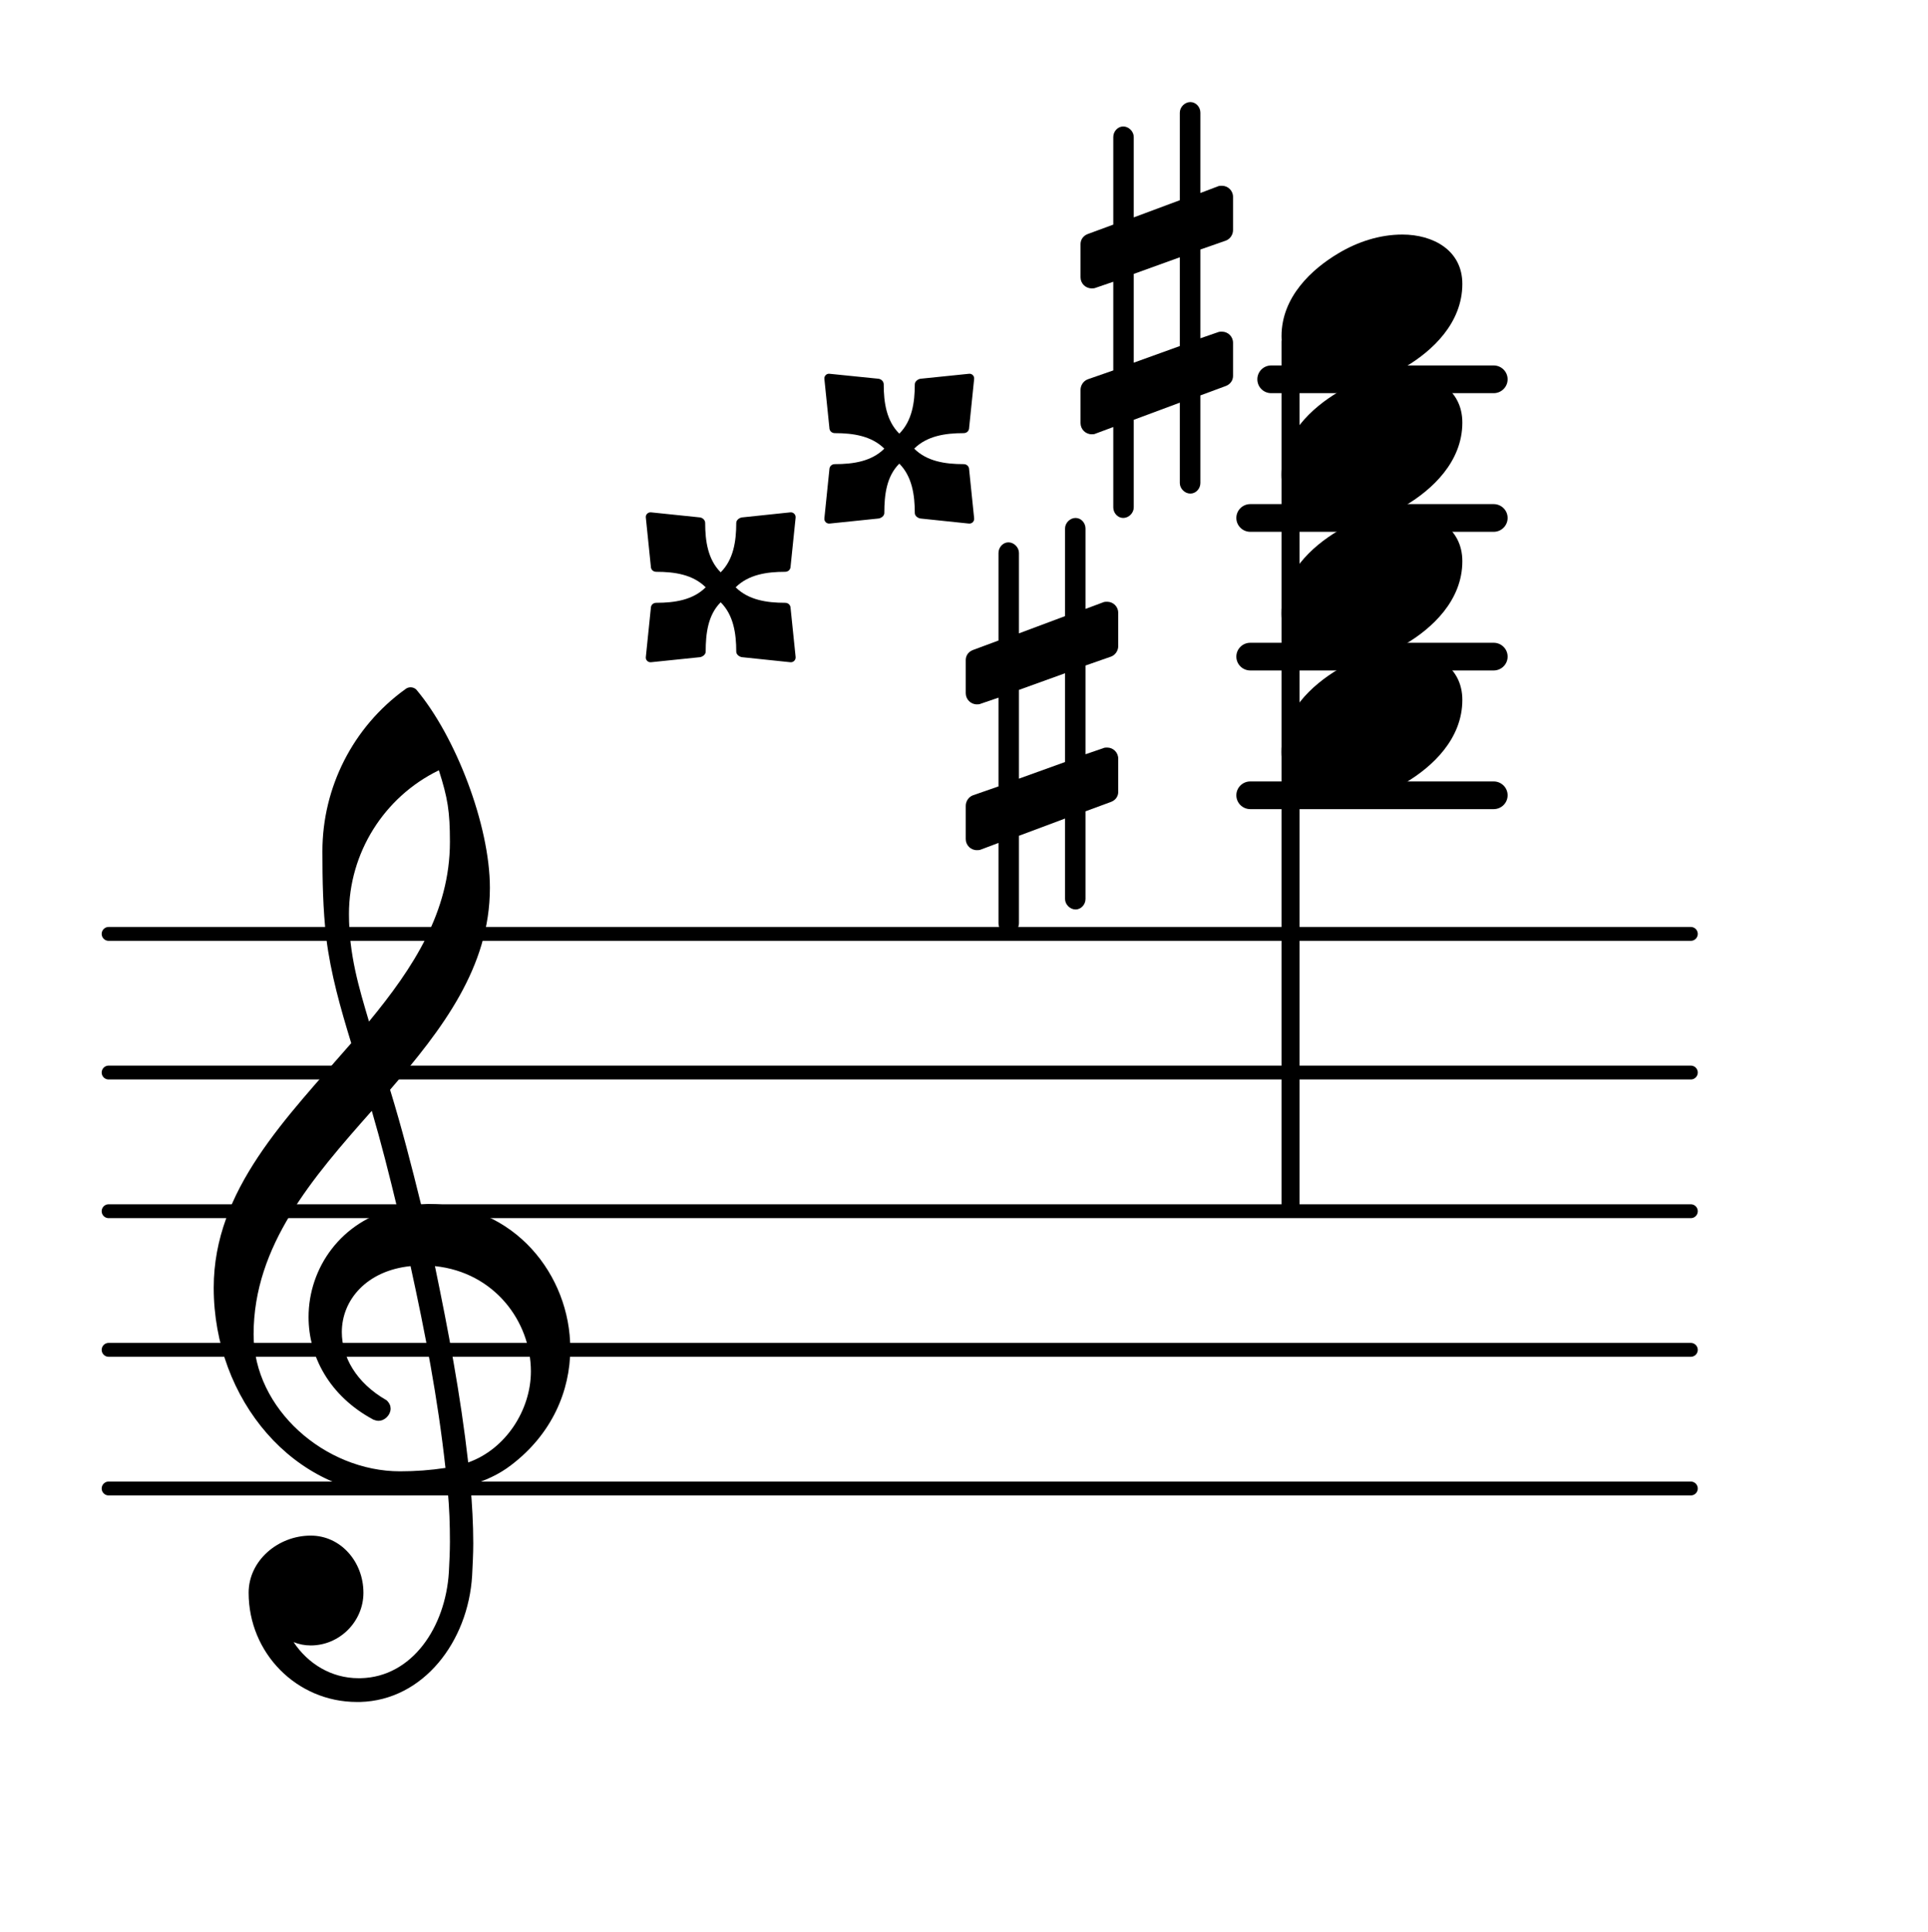 <?xml version="1.0" encoding="UTF-8"?>
<svg xmlns="http://www.w3.org/2000/svg" xmlns:xlink="http://www.w3.org/1999/xlink" width="86.476pt" height="86.646pt" viewBox="0 0 86.476 86.646" version="1.1">
<g id="surface1">
<path style="fill:none;stroke-width:0.1;stroke-linecap:round;stroke-linejoin:round;stroke:rgb(0%,0%,0%);stroke-opacity:1;stroke-miterlimit:4;" d="M 0.05 -0 L 11.463 -0 " transform="matrix(6.218,0,0,6.218,4.561,66.758)"/>
<path style="fill:none;stroke-width:0.1;stroke-linecap:round;stroke-linejoin:round;stroke:rgb(0%,0%,0%);stroke-opacity:1;stroke-miterlimit:4;" d="M 0.05 -0 L 11.463 -0 " transform="matrix(6.218,0,0,6.218,4.561,60.54)"/>
<path style="fill:none;stroke-width:0.1;stroke-linecap:round;stroke-linejoin:round;stroke:rgb(0%,0%,0%);stroke-opacity:1;stroke-miterlimit:4;" d="M 0.05 -0 L 11.463 -0 " transform="matrix(6.218,0,0,6.218,4.561,54.322)"/>
<path style="fill:none;stroke-width:0.1;stroke-linecap:round;stroke-linejoin:round;stroke:rgb(0%,0%,0%);stroke-opacity:1;stroke-miterlimit:4;" d="M 0.05 -0 L 11.463 -0 " transform="matrix(6.218,0,0,6.218,4.561,48.103)"/>
<path style="fill:none;stroke-width:0.1;stroke-linecap:round;stroke-linejoin:round;stroke:rgb(0%,0%,0%);stroke-opacity:1;stroke-miterlimit:4;" d="M 0.05 0 L 11.463 0 " transform="matrix(6.218,0,0,6.218,4.561,41.885)"/>
<path style=" stroke:none;fill-rule:nonzero;fill:rgb(0%,0%,0%);fill-opacity:1;" d="M 57.016 16.391 L 66.996 16.391 C 67.34 16.391 67.621 16.668 67.621 17.012 C 67.621 17.355 67.34 17.633 66.996 17.633 L 57.016 17.633 C 56.672 17.633 56.395 17.355 56.395 17.012 C 56.395 16.668 56.672 16.391 57.016 16.391 Z M 57.016 16.391 "/>
<path style=" stroke:none;fill-rule:nonzero;fill:rgb(0%,0%,0%);fill-opacity:1;" d="M 56.078 22.609 L 66.996 22.609 C 67.34 22.609 67.621 22.887 67.621 23.23 C 67.621 23.574 67.34 23.852 66.996 23.852 L 56.078 23.852 C 55.734 23.852 55.453 23.574 55.453 23.23 C 55.453 22.887 55.734 22.609 56.078 22.609 Z M 56.078 22.609 "/>
<path style=" stroke:none;fill-rule:nonzero;fill:rgb(0%,0%,0%);fill-opacity:1;" d="M 56.078 28.828 L 66.996 28.828 C 67.34 28.828 67.621 29.105 67.621 29.449 C 67.621 29.793 67.34 30.07 66.996 30.07 L 56.078 30.07 C 55.734 30.07 55.453 29.793 55.453 29.449 C 55.453 29.105 55.734 28.828 56.078 28.828 Z M 56.078 28.828 "/>
<path style=" stroke:none;fill-rule:nonzero;fill:rgb(0%,0%,0%);fill-opacity:1;" d="M 56.078 35.047 L 66.996 35.047 C 67.34 35.047 67.621 35.324 67.621 35.668 C 67.621 36.012 67.34 36.289 66.996 36.289 L 56.078 36.289 C 55.734 36.289 55.453 36.012 55.453 35.668 C 55.453 35.324 55.734 35.047 56.078 35.047 Z M 56.078 35.047 "/>
<path style=" stroke:none;fill-rule:nonzero;fill:rgb(0%,0%,0%);fill-opacity:1;" d="M 57.73 15.062 L 58.043 15.062 C 58.18 15.062 58.289 15.172 58.289 15.309 L 58.289 54.074 C 58.289 54.211 58.18 54.32 58.043 54.32 L 57.73 54.32 C 57.594 54.32 57.48 54.211 57.48 54.074 L 57.48 15.309 C 57.48 15.172 57.594 15.062 57.73 15.062 Z M 57.73 15.062 "/>
<path style=" stroke:none;fill-rule:nonzero;fill:rgb(0%,0%,0%);fill-opacity:1;" d="M 53.84 21.664 C 53.84 21.914 53.641 22.137 53.391 22.137 C 53.141 22.137 52.918 21.914 52.918 21.664 L 52.918 18.059 L 50.852 18.828 L 50.852 22.758 C 50.852 23.008 50.629 23.23 50.379 23.23 C 50.133 23.23 49.934 23.008 49.934 22.758 L 49.934 19.152 L 49.137 19.449 C 49.086 19.477 49.012 19.477 48.965 19.477 C 48.688 19.477 48.465 19.25 48.465 18.977 L 48.465 17.484 C 48.465 17.285 48.59 17.086 48.789 17.012 L 49.934 16.613 L 49.934 12.637 L 49.137 12.91 C 49.086 12.934 49.012 12.934 48.965 12.934 C 48.688 12.934 48.465 12.711 48.465 12.438 L 48.465 10.945 C 48.465 10.746 48.59 10.57 48.789 10.496 L 49.934 10.074 L 49.934 6.145 C 49.934 5.895 50.133 5.672 50.379 5.672 C 50.629 5.672 50.852 5.895 50.852 6.145 L 50.852 9.75 L 52.918 8.98 L 52.918 5.051 C 52.918 4.801 53.141 4.578 53.391 4.578 C 53.641 4.578 53.84 4.801 53.84 5.051 L 53.84 8.656 L 54.633 8.355 C 54.684 8.332 54.758 8.332 54.809 8.332 C 55.082 8.332 55.305 8.555 55.305 8.828 L 55.305 10.32 C 55.305 10.52 55.18 10.719 54.98 10.793 L 53.84 11.191 L 53.84 15.172 L 54.633 14.898 C 54.684 14.875 54.758 14.875 54.809 14.875 C 55.082 14.875 55.305 15.098 55.305 15.371 L 55.305 16.863 C 55.305 17.062 55.18 17.238 54.98 17.312 L 53.84 17.734 Z M 50.852 12.285 L 50.852 16.266 L 52.918 15.52 L 52.918 11.539 Z M 50.852 12.285 "/>
<path style=" stroke:none;fill-rule:nonzero;fill:rgb(0%,0%,0%);fill-opacity:1;" d="M 41.004 20.121 C 41.578 20.695 42.398 20.816 43.219 20.816 C 43.367 20.816 43.469 20.918 43.469 21.066 L 43.691 23.23 C 43.715 23.379 43.594 23.504 43.441 23.48 L 41.277 23.254 C 41.156 23.23 41.031 23.133 41.031 23.008 C 41.031 22.188 40.906 21.367 40.336 20.793 C 39.762 21.367 39.664 22.188 39.664 23.008 C 39.664 23.133 39.539 23.23 39.414 23.254 L 37.227 23.48 C 37.074 23.504 36.953 23.379 36.977 23.23 L 37.199 21.066 C 37.199 20.918 37.301 20.816 37.449 20.816 C 38.27 20.816 39.09 20.695 39.664 20.121 C 39.09 19.551 38.27 19.426 37.449 19.426 C 37.301 19.426 37.199 19.324 37.199 19.176 L 36.977 17.012 C 36.953 16.863 37.074 16.738 37.227 16.766 L 39.414 16.988 C 39.539 17.012 39.637 17.113 39.637 17.238 C 39.637 18.059 39.762 18.879 40.336 19.449 C 40.906 18.879 41.031 18.059 41.031 17.238 C 41.031 17.113 41.156 17.012 41.277 16.988 L 43.441 16.766 C 43.594 16.738 43.715 16.863 43.691 17.012 L 43.469 19.176 C 43.469 19.324 43.367 19.426 43.219 19.426 C 42.398 19.426 41.578 19.551 41.004 20.121 Z M 41.004 20.121 "/>
<path style=" stroke:none;fill-rule:nonzero;fill:rgb(0%,0%,0%);fill-opacity:1;" d="M 32.996 26.34 C 33.57 26.91 34.391 27.035 35.211 27.035 C 35.359 27.035 35.461 27.137 35.461 27.285 L 35.684 29.449 C 35.707 29.598 35.582 29.723 35.434 29.699 L 33.27 29.473 C 33.145 29.449 33.023 29.348 33.023 29.227 C 33.023 28.406 32.898 27.582 32.324 27.012 C 31.754 27.582 31.652 28.406 31.652 29.227 C 31.652 29.348 31.527 29.449 31.406 29.473 L 29.215 29.699 C 29.066 29.723 28.941 29.598 28.969 29.449 L 29.191 27.285 C 29.191 27.137 29.289 27.035 29.441 27.035 C 30.262 27.035 31.082 26.91 31.652 26.34 C 31.082 25.77 30.262 25.645 29.441 25.645 C 29.289 25.645 29.191 25.543 29.191 25.395 L 28.969 23.23 C 28.941 23.082 29.066 22.957 29.215 22.98 L 31.406 23.207 C 31.527 23.23 31.629 23.332 31.629 23.453 C 31.629 24.277 31.754 25.098 32.324 25.668 C 32.898 25.098 33.023 24.277 33.023 23.453 C 33.023 23.332 33.145 23.23 33.27 23.207 L 35.434 22.98 C 35.582 22.957 35.707 23.082 35.684 23.23 L 35.461 25.395 C 35.461 25.543 35.359 25.645 35.211 25.645 C 34.391 25.645 33.57 25.77 32.996 26.34 Z M 32.996 26.34 "/>
<path style=" stroke:none;fill-rule:nonzero;fill:rgb(0%,0%,0%);fill-opacity:1;" d="M 48.688 40.316 C 48.688 40.566 48.492 40.789 48.242 40.789 C 47.992 40.789 47.77 40.566 47.77 40.316 L 47.77 36.711 L 45.703 37.484 L 45.703 41.414 C 45.703 41.66 45.48 41.887 45.23 41.887 C 44.984 41.887 44.785 41.66 44.785 41.414 L 44.785 37.805 L 43.988 38.105 C 43.938 38.129 43.863 38.129 43.812 38.129 C 43.539 38.129 43.316 37.906 43.316 37.633 L 43.316 36.141 C 43.316 35.941 43.441 35.742 43.641 35.668 L 44.785 35.27 L 44.785 31.289 L 43.988 31.562 C 43.938 31.59 43.863 31.59 43.812 31.59 C 43.539 31.59 43.316 31.363 43.316 31.09 L 43.316 29.598 C 43.316 29.398 43.441 29.227 43.641 29.152 L 44.785 28.727 L 44.785 24.797 C 44.785 24.551 44.984 24.324 45.23 24.324 C 45.48 24.324 45.703 24.551 45.703 24.797 L 45.703 28.406 L 47.77 27.633 L 47.77 23.703 C 47.77 23.453 47.992 23.23 48.242 23.23 C 48.492 23.23 48.688 23.453 48.688 23.703 L 48.688 27.309 L 49.484 27.012 C 49.535 26.988 49.609 26.988 49.66 26.988 C 49.934 26.988 50.156 27.211 50.156 27.484 L 50.156 28.977 C 50.156 29.176 50.031 29.375 49.832 29.449 L 48.688 29.848 L 48.688 33.828 L 49.484 33.555 C 49.535 33.527 49.609 33.527 49.66 33.527 C 49.934 33.527 50.156 33.75 50.156 34.027 L 50.156 35.52 C 50.156 35.719 50.031 35.891 49.832 35.965 L 48.688 36.387 Z M 45.703 30.941 L 45.703 34.922 L 47.77 34.176 L 47.77 30.195 Z M 45.703 30.941 "/>
<path style=" stroke:none;fill-rule:nonzero;fill:rgb(0%,0%,0%);fill-opacity:1;" d="M 16.152 76.332 L 16.004 76.332 C 13.316 76.332 11.152 74.145 11.152 71.434 C 11.152 69.992 12.469 68.871 13.938 68.871 C 15.281 68.871 16.301 70.043 16.301 71.434 C 16.301 72.727 15.23 73.797 13.938 73.797 C 13.664 73.797 13.414 73.746 13.168 73.648 C 13.812 74.617 14.859 75.266 16.078 75.266 L 16.176 75.266 Z M 21 65.59 C 22.691 64.992 23.812 63.227 23.812 61.508 C 23.812 59.27 22.172 57.059 19.508 56.785 C 20.105 59.668 20.652 62.531 21 65.59 Z M 11.375 59.844 C 11.375 63.199 14.586 65.988 17.941 65.988 C 18.641 65.988 19.309 65.938 19.98 65.836 C 19.633 62.68 19.062 59.742 18.414 56.785 C 16.449 56.984 15.332 58.301 15.332 59.742 C 15.332 60.84 15.953 62.008 17.344 62.805 C 17.469 62.926 17.52 63.051 17.52 63.176 C 17.52 63.449 17.27 63.723 16.973 63.723 C 16.898 63.723 16.824 63.699 16.75 63.672 C 14.758 62.605 13.84 60.812 13.84 59.07 C 13.84 56.883 15.281 54.746 17.816 54.172 C 17.469 52.73 17.098 51.262 16.676 49.82 C 14.012 52.828 11.375 55.863 11.375 59.844 Z M 17.867 67.055 C 13.191 67.055 9.586 62.777 9.586 57.754 C 9.586 53.352 12.844 50.145 15.754 46.785 C 15.281 45.242 14.832 43.676 14.633 42.059 C 14.484 40.766 14.461 39.473 14.461 38.18 C 14.461 35.32 15.828 32.609 18.168 30.918 C 18.316 30.793 18.516 30.793 18.664 30.918 C 20.43 33.004 21.973 37.012 21.973 39.82 C 21.973 43.379 19.832 46.164 17.496 48.875 C 18.016 50.566 18.465 52.309 18.887 54.023 C 18.988 54.023 19.113 54 19.211 54 C 23.066 54 25.578 57.184 25.578 60.488 C 25.578 62.379 24.758 64.32 22.918 65.715 C 22.371 66.137 21.746 66.41 21.102 66.609 C 21.176 67.48 21.227 68.352 21.227 69.219 C 21.227 69.691 21.199 70.191 21.176 70.664 C 21 73.621 18.988 76.258 16.152 76.332 L 16.176 75.266 C 18.488 75.215 19.98 72.977 20.133 70.512 C 20.156 70.066 20.18 69.594 20.18 69.145 C 20.18 68.375 20.156 67.629 20.082 66.855 C 19.359 66.98 18.641 67.055 17.867 67.055 Z M 20.18 37.758 C 20.18 36.387 20.082 35.793 19.684 34.547 C 17.223 35.742 15.652 38.254 15.652 40.988 C 15.652 42.832 16.102 44.297 16.551 45.816 C 18.539 43.402 20.18 40.891 20.18 37.758 Z M 20.18 37.758 "/>
<path style=" stroke:none;fill-rule:nonzero;fill:rgb(0%,0%,0%);fill-opacity:1;" d="M 62.902 10.52 C 64.273 10.52 65.59 11.219 65.59 12.734 C 65.59 14.5 64.223 15.746 63.055 16.441 C 62.184 16.965 61.188 17.285 60.168 17.285 C 58.801 17.285 57.48 16.59 57.48 15.074 C 57.48 13.309 58.852 12.062 60.02 11.367 C 60.891 10.844 61.883 10.52 62.902 10.52 Z M 62.902 10.52 "/>
<path style=" stroke:none;fill-rule:nonzero;fill:rgb(0%,0%,0%);fill-opacity:1;" d="M 62.902 16.738 C 64.273 16.738 65.59 17.434 65.59 18.953 C 65.59 20.719 64.223 21.961 63.055 22.66 C 62.184 23.18 61.188 23.504 60.168 23.504 C 58.801 23.504 57.48 22.809 57.48 21.289 C 57.48 19.523 58.852 18.281 60.02 17.586 C 60.891 17.062 61.883 16.738 62.902 16.738 Z M 62.902 16.738 "/>
<path style=" stroke:none;fill-rule:nonzero;fill:rgb(0%,0%,0%);fill-opacity:1;" d="M 62.902 22.957 C 64.273 22.957 65.59 23.652 65.59 25.172 C 65.59 26.938 64.223 28.18 63.055 28.875 C 62.184 29.398 61.188 29.723 60.168 29.723 C 58.801 29.723 57.48 29.027 57.48 27.508 C 57.48 25.742 58.852 24.5 60.02 23.805 C 60.891 23.281 61.883 22.957 62.902 22.957 Z M 62.902 22.957 "/>
<path style=" stroke:none;fill-rule:nonzero;fill:rgb(0%,0%,0%);fill-opacity:1;" d="M 62.902 29.176 C 64.273 29.176 65.59 29.871 65.59 31.391 C 65.59 33.156 64.223 34.398 63.055 35.094 C 62.184 35.617 61.188 35.941 60.168 35.941 C 58.801 35.941 57.48 35.246 57.48 33.727 C 57.48 31.961 58.852 30.719 60.02 30.02 C 60.891 29.5 61.883 29.176 62.902 29.176 Z M 62.902 29.176 "/>
</g>
</svg>
